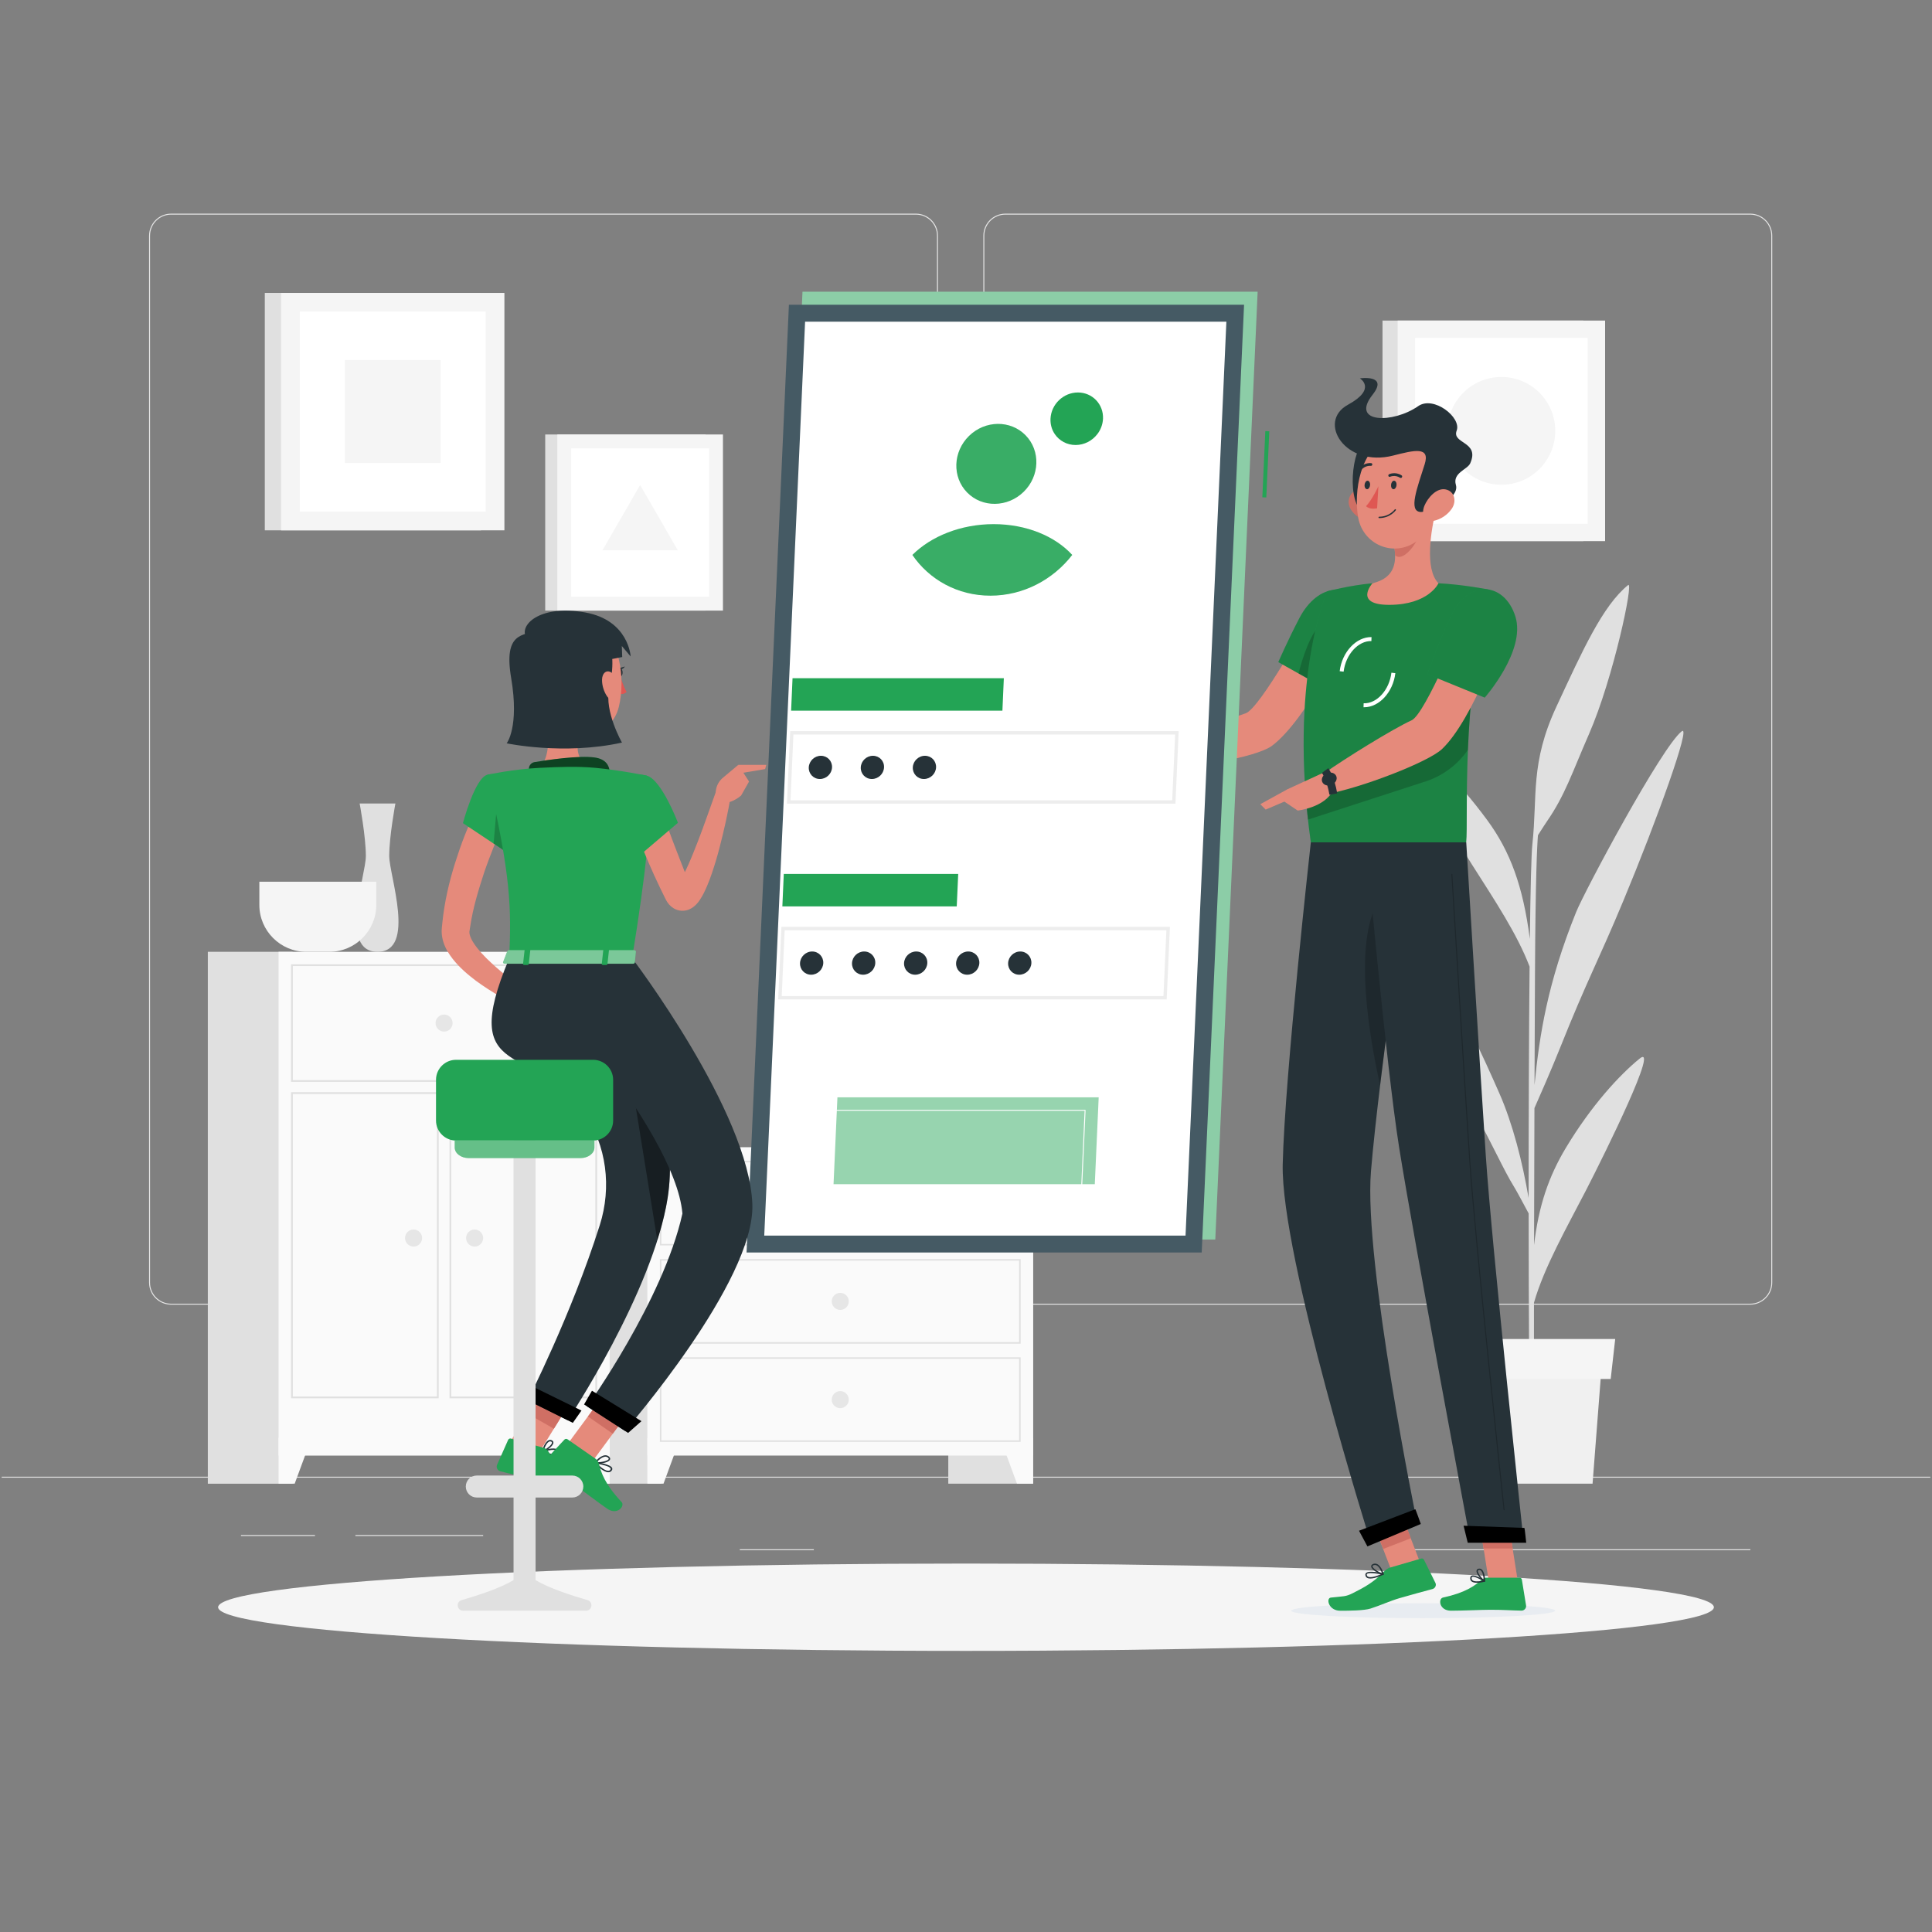 <svg width="571" height="571" viewBox="0 0 571 571" fill="none" xmlns="http://www.w3.org/2000/svg">
<rect x="0" y="0" width="571" height="571" fill="#808080" stroke="none"/>
<g clip-path="url(#clip0_25_1664)">
<path d="M570.5 436.436H0.5V436.721H570.5V436.436Z" fill="#E6E6E6"/>
<path d="M142.794 453.684H105.037V453.969H142.794V453.684Z" fill="#E6E6E6"/>
<path d="M93.091 453.684H71.215V453.969H93.091V453.684Z" fill="#E6E6E6"/>
<path d="M240.527 457.879H218.65V458.164H240.527V457.879Z" fill="#E6E6E6"/>
<path d="M354.596 464.24H305.359V464.525H354.596V464.24Z" fill="#E6E6E6"/>
<path d="M295.212 464.24H287.996V464.525H295.212V464.24Z" fill="#E6E6E6"/>
<path d="M517.319 457.879H410.523V458.164H517.319V457.879Z" fill="#E6E6E6"/>
<path d="M270.691 385.592H50.568C46.977 385.592 44.059 382.673 44.059 379.082V69.652C44.059 66.061 46.977 63.143 50.568 63.143H270.702C274.293 63.143 277.211 66.061 277.211 69.652V379.082C277.2 382.673 274.282 385.592 270.691 385.592ZM50.568 63.428C47.137 63.428 44.344 66.221 44.344 69.652V379.082C44.344 382.514 47.137 385.307 50.568 385.307H270.702C274.133 385.307 276.926 382.514 276.926 379.082V69.652C276.926 66.221 274.133 63.428 270.702 63.428H50.568Z" fill="#E6E6E6"/>
<path d="M517.272 385.592H297.138C293.547 385.592 290.629 382.673 290.629 379.082V69.652C290.629 66.061 293.547 63.143 297.138 63.143H517.272C520.863 63.143 523.782 66.061 523.782 69.652V379.082C523.782 382.673 520.863 385.592 517.272 385.592ZM297.138 63.428C293.707 63.428 290.914 66.221 290.914 69.652V379.082C290.914 382.514 293.707 385.307 297.138 385.307H517.272C520.704 385.307 523.497 382.514 523.497 379.082V69.652C523.497 66.221 520.704 63.428 517.272 63.428H297.138Z" fill="#E6E6E6"/>
<path d="M305.334 339.057H280.266V438.499H305.334V339.057Z" fill="#E0E0E0"/>
<path d="M300.569 438.498H305.335V424.955H295.576L300.569 438.498Z" fill="#FAFAFA"/>
<path d="M195.485 339.057H170.416V438.499H195.485V339.057Z" fill="#E0E0E0"/>
<path d="M305.336 339.057H191.336V430.188H305.336V339.057Z" fill="#FAFAFA"/>
<path d="M301.197 343.536V367.647H195.463V343.536H301.197ZM301.642 343.092H195.029V368.081H301.642V343.092Z" fill="#E0E0E0"/>
<path d="M196.101 438.498H191.336V424.955H201.083L196.101 438.498Z" fill="#FAFAFA"/>
<path d="M245.816 355.586C245.816 356.977 246.945 358.105 248.336 358.105C249.727 358.105 250.855 356.977 250.855 355.586C250.855 354.195 249.727 353.066 248.336 353.066C246.945 353.066 245.816 354.195 245.816 355.586Z" fill="#E6E6E6"/>
<path d="M301.197 372.562V396.673H195.463V372.562H301.197ZM301.642 372.129H195.029V397.118H301.642V372.129Z" fill="#E0E0E0"/>
<path d="M245.816 384.623C245.816 386.014 246.945 387.142 248.336 387.142C249.727 387.142 250.855 386.014 250.855 384.623C250.855 383.232 249.727 382.104 248.336 382.104C246.945 382.104 245.816 383.232 245.816 384.623Z" fill="#E6E6E6"/>
<path d="M301.197 401.597V425.708H195.463V401.597H301.197ZM301.642 401.152H195.029V426.141H301.642V401.152Z" fill="#E0E0E0"/>
<path d="M245.816 413.658C245.816 415.049 246.945 416.178 248.336 416.178C249.727 416.178 250.855 415.049 250.855 413.658C250.855 412.267 249.727 411.139 248.336 411.139C246.945 411.127 245.816 412.267 245.816 413.658Z" fill="#E6E6E6"/>
<path d="M180.176 281.305H155.107V438.511H180.176V281.305Z" fill="#E0E0E0"/>
<path d="M175.411 438.498H180.176V424.955H170.418L175.411 438.498Z" fill="#FAFAFA"/>
<path d="M86.49 281.305H61.422V438.511H86.49V281.305Z" fill="#E0E0E0"/>
<path d="M180.176 281.305H82.33V430.2H180.176V281.305Z" fill="#FAFAFA"/>
<path d="M175.958 285.511V319.221H86.548V285.511H175.958ZM176.482 284.998H86.023V319.745H176.482V284.998Z" fill="#E0E0E0"/>
<path d="M175.957 323.325V412.747H133.367V323.325H175.957ZM176.481 322.801H132.854V413.26H176.481V322.801Z" fill="#E0E0E0"/>
<path d="M129.138 323.325V412.747H86.548V323.325H129.138ZM129.651 322.801H86.023V413.26H129.651V322.801Z" fill="#E0E0E0"/>
<path d="M87.095 438.498H82.33V424.955H92.088L87.095 438.498Z" fill="#FAFAFA"/>
<path d="M128.727 302.371C128.727 303.762 129.855 304.89 131.246 304.89C132.637 304.89 133.765 303.762 133.765 302.371C133.765 300.98 132.637 299.852 131.246 299.852C129.855 299.852 128.727 300.98 128.727 302.371Z" fill="#E6E6E6"/>
<path d="M137.756 365.904C137.756 367.295 138.884 368.424 140.275 368.424C141.666 368.424 142.795 367.295 142.795 365.904C142.795 364.513 141.666 363.385 140.275 363.385C138.884 363.373 137.756 364.502 137.756 365.904Z" fill="#E6E6E6"/>
<path d="M119.711 365.904C119.711 367.295 120.84 368.424 122.23 368.424C123.621 368.424 124.75 367.295 124.75 365.904C124.75 364.513 123.621 363.385 122.23 363.385C120.84 363.373 119.711 364.502 119.711 365.904Z" fill="#E6E6E6"/>
<path d="M116.861 237.471H106.293C106.293 237.471 108.128 247.241 108.128 252.998C108.128 258.755 100.08 281.304 111.583 281.304C123.074 281.304 115.037 258.755 115.037 252.998C115.025 247.241 116.861 237.471 116.861 237.471Z" fill="#E0E0E0"/>
<path d="M76.652 260.59V267.464C76.652 275.079 82.877 281.304 90.492 281.304H97.366C104.981 281.304 111.206 275.079 111.206 267.464V260.59H76.652Z" fill="#F5F5F5"/>
<path d="M223.564 324.557C223.564 332.525 232.491 339.046 243.4 339.046H253.25C264.16 339.046 273.086 332.525 273.086 324.557H223.564Z" fill="#E0E0E0"/>
<path d="M484.555 312.894C478.582 317.773 470.339 326.699 462.781 339.262C457.754 347.63 454.721 356.396 453.388 367.979C453.422 354.869 453.456 340.79 453.502 327.497C455.018 324.077 458.483 316.189 460.969 309.964C469.268 289.182 472.357 284.075 479.813 266.143C489.765 242.237 499.957 213.862 497.038 216.131C491.087 220.748 468.287 263.441 465.825 269.563C457.343 290.584 454.984 305.906 453.524 320.692C453.57 308.209 453.616 296.74 453.661 287.894C453.809 259.04 454.3 249.727 454.539 246.854C455.462 245.395 456.545 243.696 457.184 242.773C462.542 235.032 464.605 228.431 469.655 216.883C476.803 200.513 482.971 171.454 481.169 172.925C473.668 179.024 467.763 192.145 459.988 208.869C452.213 225.581 454.436 235.203 452.897 249.476C452.578 252.28 452.327 262.848 452.145 277.508C450.127 261.89 446.354 251.608 439.457 242.26C430.975 230.757 422.767 222.994 416.748 218.935C410.729 214.877 427.145 243.126 435 255.461C441.988 266.439 448.429 276.129 452.065 285.671C451.871 305.53 451.78 330.678 451.78 354.094C449.979 343.435 447.038 331.966 443.116 323.086C438.397 312.415 431.146 296.045 425.378 290.482C423.987 289.148 431.42 320.988 436.185 329.458C440.95 337.928 444.45 345.908 447.448 350.708C448.144 351.825 450.469 356.146 451.792 358.631C451.803 387.211 451.951 412.427 452.202 421.012H453.433C453.353 418.8 453.331 404.254 453.365 385.01C456.34 374.568 463.135 362.644 468.755 351.768C474.865 339.878 490.529 308.015 484.555 312.894Z" fill="#E0E0E0"/>
<path d="M470.681 438.499H434.954L432.252 403.479H473.383L470.681 438.499Z" fill="#F0F0F0"/>
<path d="M476.039 407.56H429.595L428.262 395.738H477.373L476.039 407.56Z" fill="#F5F5F5"/>
<path d="M142.157 86.57H78.26V156.737H142.157V86.57Z" fill="#E0E0E0"/>
<path d="M149.076 86.57H83.07V156.737H149.076V86.57Z" fill="#F5F5F5"/>
<path d="M143.553 151.209V92.1H88.605V151.209H143.553Z" fill="white"/>
<path d="M130.225 136.867V106.418H101.918V136.867H130.225Z" fill="#F5F5F5"/>
<path d="M467.957 94.744H408.598V159.929H467.957V94.744Z" fill="#E0E0E0"/>
<path d="M474.387 94.744H413.078V159.929H474.387V94.744Z" fill="#F5F5F5"/>
<path d="M469.256 154.802V99.889H418.218V154.802H469.256Z" fill="white"/>
<path d="M443.732 143.262C452.528 143.262 459.658 136.132 459.658 127.336C459.658 118.54 452.528 111.41 443.732 111.41C434.937 111.41 427.807 118.54 427.807 127.336C427.807 136.132 434.937 143.262 443.732 143.262Z" fill="#F5F5F5"/>
<path d="M208.538 128.408H161.137V180.461H208.538V128.408Z" fill="#E0E0E0"/>
<path d="M213.668 128.408H164.705V180.461H213.668V128.408Z" fill="#F5F5F5"/>
<path d="M209.568 176.354V132.51H168.813V176.354H209.568Z" fill="white"/>
<path d="M189.192 143.342L178.043 162.653H200.341L189.192 143.342Z" fill="#F5F5F5"/>
<path d="M285.499 487.919C407.573 487.919 506.534 482.141 506.534 475.014C506.534 467.887 407.573 462.109 285.499 462.109C163.425 462.109 64.465 467.887 64.465 475.014C64.465 482.141 163.425 487.919 285.499 487.919Z" fill="#F5F5F5"/>
<path d="M398.645 186.811L387.336 182.229C387.336 182.229 372.413 209.44 368.138 210.82C362.324 212.689 350.297 217.888 343.149 218.857C342.18 219.985 340.596 223.531 340.744 224.83C350.331 228.022 371.399 223.782 375.913 220.43C386.185 212.792 398.645 186.811 398.645 186.811Z" fill="#E58A7B"/>
<path d="M402.121 180.643C404.23 188.44 392.807 204.104 392.807 204.104L377.805 195.691C377.805 195.691 380.598 189.25 384.029 182.695C389.547 172.093 399.715 171.739 402.121 180.643Z" fill="#23A455"/>
<path opacity="0.2" d="M402.121 180.643C404.23 188.44 392.807 204.104 392.807 204.104L377.805 195.691C377.805 195.691 380.598 189.25 384.029 182.695C389.547 172.093 399.715 171.739 402.121 180.643Z" fill="black"/>
<path opacity="0.2" d="M383.779 199.032L389.673 202.338L390.699 184.246C387.279 186.879 384.862 194.814 383.779 199.032Z" fill="black"/>
<path d="M392.271 174.761C392.271 174.761 380.62 200.685 387.415 248.952C401.243 248.952 426.597 248.952 433.323 248.952C434.052 241.907 431.635 207.525 440.379 174.328C440.379 174.328 432.604 172.743 425.126 172.39C419.278 172.105 410.796 171.922 405.609 172.39C398.781 173.005 392.271 174.761 392.271 174.761Z" fill="#23A455"/>
<path opacity="0.2" d="M392.271 174.761C392.271 174.761 380.62 200.685 387.415 248.952C401.243 248.952 426.597 248.952 433.323 248.952C434.052 241.907 431.635 207.525 440.379 174.328C440.379 174.328 432.604 172.743 425.126 172.39C419.278 172.105 410.796 171.922 405.609 172.39C398.781 173.005 392.271 174.761 392.271 174.761Z" fill="black"/>
<path d="M381.623 476.04C381.555 477.26 398.963 478.251 420.497 478.251C442.032 478.251 459.565 477.26 459.633 476.04C459.702 474.82 442.305 473.828 420.759 473.828C399.225 473.828 381.703 474.82 381.623 476.04Z" fill="#E8ECF1"/>
<path d="M413.341 445.282L405.172 448.43L412.176 466.609L420.345 463.461L413.341 445.282Z" fill="#E58A7B"/>
<path d="M448.576 467.273H439.992L436.846 447.402H445.43L448.576 467.273Z" fill="#E58A7B"/>
<path d="M439.445 466.281H449.089C449.443 466.281 449.728 466.521 449.785 466.863L451.027 474.489C451.153 475.276 450.491 476.028 449.682 476.017C446.319 475.96 444.7 475.766 440.459 475.766C437.849 475.766 432.457 476.04 428.854 476.04C425.332 476.04 424.99 472.483 426.483 472.152C433.186 470.704 435.785 468.709 438.02 466.806C438.419 466.464 438.932 466.281 439.445 466.281Z" fill="#23A455"/>
<path d="M410.865 463.284L420.008 460.628C420.35 460.525 420.703 460.674 420.851 460.981L424.237 467.821C424.59 468.528 424.169 469.417 423.382 469.634C420.076 470.535 417.842 471.105 413.692 472.313C410.831 473.145 407.912 474.502 405.085 475.402C403.124 476.029 398.519 476.052 396.136 476.052C392.613 476.052 391.827 472.336 393.332 472.165C397.151 471.732 397.664 471.937 399.773 470.877C403.261 469.121 405.963 467.673 408.984 464.515C409.531 463.957 410.147 463.489 410.865 463.284Z" fill="#23A455"/>
<path d="M344.586 218.775L335.147 214.797L331.26 225.262C331.26 225.262 336.709 226.254 342.933 225.262L344.586 218.775Z" fill="#E58A7B"/>
<path d="M328.124 214.547L327.873 221.501L331.259 225.263L335.146 214.798L328.124 214.547Z" fill="#E58A7B"/>
<path d="M413.367 445.259L405.199 448.412L408.816 457.782L416.984 454.629L413.367 445.259Z" fill="#CF6F64"/>
<path d="M445.43 447.402H436.846L438.476 457.651H447.06L445.43 447.402Z" fill="#CF6F64"/>
<path opacity="0.2" d="M385.955 235.9C386.115 237.963 386.32 240.072 386.559 242.238L420.691 231.157C426.026 229.561 430.655 226.21 433.824 221.638C433.949 218.594 434.132 215.391 434.382 212.051C434.496 210.421 434.645 208.756 434.793 207.069C434.952 205.313 435.146 203.524 435.351 201.711L385.955 235.9Z" fill="black"/>
<path d="M397.106 198.507L395.943 198.37C396.616 192.682 400.868 188.19 405.348 188.293L405.314 189.467C401.45 189.353 397.71 193.4 397.106 198.507Z" fill="white"/>
<path d="M403.182 209.029C403.114 209.029 403.057 209.029 402.988 209.029L403.022 207.855C406.944 208.003 410.626 203.91 411.23 198.814L412.393 198.951C411.732 204.56 407.617 209.029 403.182 209.029Z" fill="white"/>
<path d="M424.487 150.41C422.891 156.692 420.987 168.194 425.137 172.389C425.137 172.389 422.241 178.762 410.568 178.762C399.909 178.762 405.62 172.389 405.62 172.389C412.722 170.714 412.848 165.527 411.913 160.647L424.487 150.41Z" fill="#E58A7B"/>
<path d="M419.358 154.582L411.914 160.635C412.142 161.787 412.302 162.961 412.313 164.101C414.49 166.267 418.857 160.784 419.301 157.979C419.529 156.577 419.552 155.232 419.358 154.582Z" fill="#CF6F64"/>
<path d="M399.112 150.33C400.207 152.279 402.133 153.499 403.946 153.91C406.682 154.514 408.061 152.006 407.309 149.463C406.625 147.183 404.391 144.117 401.632 144.641C398.93 145.154 397.87 148.095 399.112 150.33Z" fill="#CF6F64"/>
<path d="M403.638 130.233C399.374 132.183 397.869 149.123 403.227 151.631C408.585 154.128 411.709 126.528 403.638 130.233Z" fill="#263238"/>
<path d="M425.787 140.96C424.761 149.464 424.601 154.469 420.053 158.824C413.213 165.39 402.941 161.491 401.414 153.01C400.034 145.372 401.938 132.752 410.454 129.366C418.844 126.037 426.802 132.455 425.787 140.96Z" fill="#E58A7B"/>
<path d="M411.777 134.633C418.081 133.014 422.721 131.92 421.068 137.187C418.856 144.198 416.211 150.992 419.768 151.311C421.923 151.505 431.51 147.435 430.29 143.331C429.23 139.752 433.688 138.783 434.508 136.959C437.461 130.381 429.014 131.236 430.518 127.257C431.978 123.381 423.713 116.838 419.13 120.041C411.708 125.217 398.975 125.148 405.666 116.655C410.466 110.579 401.904 111.822 401.904 111.822C401.904 111.822 407.08 114.888 398.37 119.631C389.148 124.669 397.595 138.27 411.777 134.633Z" fill="#263238"/>
<path d="M429.083 150.33C427.761 152.279 425.697 153.499 423.828 153.91C421.023 154.514 419.94 152.006 420.989 149.463C421.935 147.183 424.534 144.117 427.225 144.641C429.87 145.154 430.588 148.095 429.083 150.33Z" fill="#E58A7B"/>
<path d="M387.415 248.951C387.415 248.951 379.709 317.921 379.105 344.096C378.478 371.319 405.222 456.26 405.222 456.26L418.913 450.515C418.913 450.515 402.976 372.915 405.188 346.17C407.605 317.021 417.591 248.951 417.591 248.951H387.415Z" fill="#263238"/>
<path opacity="0.2" d="M406.567 267.887C400.433 280.632 404.56 305.826 407.889 320.771C409.154 310.226 410.659 298.781 412.084 288.19C411.947 271.911 410.682 259.337 406.567 267.887Z" fill="black"/>
<path d="M418.298 446.047C418.367 446.024 419.917 450.413 419.917 450.413L404.139 457.037L401.654 452.408L418.298 446.047Z" fill="black"/>
<path d="M403.705 248.951C403.705 248.951 409.599 314.547 413.509 339.114C417.784 366.029 434.599 455.667 434.599 455.667H450.32C450.32 455.667 440.903 368.207 439.125 341.553C437.198 312.632 433.345 248.951 433.345 248.951H403.705Z" fill="#263238"/>
<path d="M450.548 451.576C450.616 451.576 451.072 455.965 451.072 455.965H433.79L432.559 450.926L450.548 451.576Z" fill="black"/>
<path opacity="0.2" d="M444.529 446.376C444.449 446.376 444.392 446.319 444.381 446.251C444.29 445.453 435.797 366.485 434.201 342.557C432.468 316.576 428.98 258.983 428.945 258.402C428.945 258.322 429.002 258.254 429.082 258.242H429.094C429.173 258.242 429.23 258.299 429.242 258.379C429.276 258.96 432.764 316.553 434.497 342.534C436.093 366.462 444.586 445.43 444.677 446.217C444.689 446.297 444.632 446.365 444.552 446.376C444.541 446.376 444.529 446.376 444.529 446.376Z" fill="black"/>
<path d="M412.746 143.33C412.7 144.026 412.301 144.584 411.857 144.584C411.401 144.584 411.07 144.026 411.116 143.33C411.161 142.635 411.56 142.076 412.005 142.076C412.461 142.076 412.791 142.646 412.746 143.33Z" fill="#263238"/>
<path d="M404.925 143.33C404.88 144.026 404.481 144.584 404.036 144.584C403.592 144.584 403.249 144.026 403.295 143.33C403.341 142.635 403.74 142.076 404.184 142.076C404.629 142.076 404.971 142.646 404.925 143.33Z" fill="#263238"/>
<path d="M407.388 143.684C407.388 143.684 405.575 147.674 403.729 149.6C404.891 150.74 407 150.216 407 150.216L407.388 143.684Z" fill="#DF5753"/>
<path d="M407.594 153.123C407.48 153.123 407.4 153.032 407.4 152.918C407.412 152.804 407.503 152.713 407.617 152.713C410.661 152.713 412.2 150.592 412.211 150.57C412.28 150.478 412.405 150.444 412.496 150.513C412.587 150.57 412.61 150.695 412.542 150.798C412.473 150.889 410.855 153.123 407.594 153.123Z" fill="#263238"/>
<path d="M414.137 141.233C414.023 141.279 413.886 141.267 413.784 141.199C412.29 140.253 410.888 140.891 410.877 140.891C410.683 140.994 410.432 140.902 410.341 140.697C410.261 140.492 410.352 140.253 410.569 140.15C410.637 140.116 412.393 139.318 414.24 140.492C414.422 140.606 414.468 140.857 414.342 141.051C414.297 141.142 414.228 141.199 414.137 141.233Z" fill="#263238"/>
<path d="M401.904 138.954C401.847 138.942 401.79 138.908 401.745 138.863C401.585 138.714 401.585 138.452 401.745 138.293C403.341 136.617 405.176 136.868 405.256 136.879C405.472 136.902 405.621 137.118 405.575 137.346C405.529 137.563 405.313 137.723 405.096 137.688C405.039 137.677 403.591 137.495 402.326 138.84C402.212 138.954 402.041 138.999 401.904 138.954Z" fill="#263238"/>
<path d="M444.792 185.545L432.936 182.387C432.936 182.387 421.308 211.012 417.204 212.882C411.618 215.424 397.459 224.225 391.451 228.466C391.121 229.879 391.383 233.664 392.135 234.69C402.361 232.832 422.037 225.262 426.141 221.42C435.489 212.654 444.792 185.545 444.792 185.545Z" fill="#E58A7B"/>
<path d="M436.515 467.786C435.866 467.786 435.261 467.672 434.885 467.353C434.589 467.091 434.475 466.737 434.532 466.281C434.577 465.939 434.76 465.78 434.908 465.711C435.877 465.221 438.556 466.92 438.852 467.125C438.921 467.171 438.955 467.25 438.932 467.33C438.909 467.41 438.852 467.478 438.773 467.49C438.18 467.615 437.313 467.786 436.515 467.786ZM435.341 466.008C435.239 466.008 435.147 466.019 435.079 466.053C435.022 466.088 434.954 466.133 434.942 466.293C434.908 466.612 434.976 466.863 435.17 467.034C435.615 467.433 436.732 467.478 438.203 467.193C437.268 466.623 436.002 466.008 435.341 466.008Z" fill="#263238"/>
<path d="M438.726 467.479C438.692 467.479 438.658 467.468 438.635 467.457C437.78 466.978 436.173 465.097 436.401 464.139C436.446 463.968 436.583 463.66 437.085 463.603C437.404 463.569 437.689 463.649 437.94 463.866C438.886 464.675 438.954 467.16 438.954 467.263C438.954 467.343 438.92 467.411 438.852 467.445C438.806 467.468 438.772 467.479 438.726 467.479ZM437.199 464.002C437.165 464.002 437.142 464.002 437.108 464.014C436.845 464.048 436.811 464.173 436.8 464.219C436.663 464.789 437.666 466.203 438.51 466.875C438.453 466.146 438.259 464.709 437.655 464.185C437.518 464.059 437.37 464.002 437.199 464.002Z" fill="#263238"/>
<path d="M406.248 466.361C405.405 466.566 404.607 466.623 404.094 466.349C403.763 466.178 403.581 465.882 403.535 465.483C403.512 465.243 403.592 465.038 403.763 464.879C404.686 464.058 408.403 464.936 408.825 465.038C408.904 465.061 408.961 465.129 408.973 465.221C408.973 465.312 408.927 465.392 408.847 465.426C408.152 465.734 407.172 466.133 406.248 466.361ZM404.39 465.004C404.23 465.038 404.116 465.095 404.025 465.164C403.957 465.232 403.923 465.3 403.934 465.403C403.968 465.677 404.082 465.859 404.299 465.984C404.903 466.315 406.305 466.053 408.118 465.3C406.852 465.038 405.188 464.81 404.39 465.004Z" fill="#263238"/>
<path d="M408.812 465.438C408.79 465.449 408.755 465.449 408.733 465.438C407.627 465.233 405.267 463.922 405.244 462.941C405.244 462.713 405.347 462.394 405.883 462.212C406.27 462.064 406.681 462.098 407.057 462.28C408.299 462.896 408.938 465.085 408.972 465.176C408.995 465.244 408.972 465.324 408.926 465.37C408.892 465.404 408.847 465.427 408.812 465.438ZM406.111 462.554C406.076 462.565 406.031 462.577 405.997 462.588C405.643 462.713 405.643 462.862 405.643 462.907C405.655 463.5 407.296 464.583 408.448 464.948C408.22 464.321 407.661 463.044 406.852 462.645C406.612 462.52 406.361 462.497 406.111 462.554Z" fill="#263238"/>
<path d="M392.408 227.783L380.518 233.255L379.139 236.607L383.528 239.559C383.528 239.559 391.724 238.67 394.061 233.403L392.408 227.783Z" fill="#E58A7B"/>
<path d="M392.911 234.884C392.17 230.472 390.711 228.454 390.699 228.431L392.569 227.029C392.637 227.12 394.37 229.457 395.214 234.496L392.911 234.884Z" fill="#263238"/>
<path d="M394.94 229.4C395.327 230.358 394.7 231.509 393.56 231.965C392.409 232.433 391.166 232.034 390.779 231.076C390.391 230.118 391.018 228.967 392.158 228.511C393.31 228.055 394.552 228.443 394.94 229.4Z" fill="#263238"/>
<path d="M372.48 237.677L374.065 239.273L384.735 234.713L380.517 233.254L372.48 237.677Z" fill="#E58A7B"/>
<path d="M447.88 182.261C451.015 192.373 438.806 206.179 438.806 206.179L421.877 199.27C421.877 199.27 424.26 191.929 428.797 182.09C433.961 170.907 444.711 172.058 447.88 182.261Z" fill="#23A455"/>
<path opacity="0.2" d="M447.88 182.261C451.015 192.373 438.806 206.179 438.806 206.179L421.877 199.27C421.877 199.27 424.26 191.929 428.797 182.09C433.961 170.907 444.711 172.058 447.88 182.261Z" fill="black"/>
<path d="M373.963 127.411L373.082 146.977L374.255 147.029L375.136 127.464L373.963 127.411Z" fill="#23A455"/>
<path d="M371.695 86.217H237.175L224.658 366.338H359.178L371.695 86.217Z" fill="#8CCDA7"/>
<path d="M223.259 367.68L235.553 92.57H365.068L352.774 367.68H223.259Z" fill="white" stroke="#455A64" stroke-width="5"/>
<path d="M233.103 237.018L234.016 216.586H347.836L346.923 237.018H233.103Z" stroke="#EDEDED"/>
<path d="M296.683 200.445H234.234L233.812 210.033H296.262L296.683 200.445Z" fill="#23A455"/>
<path d="M230.515 294.873L231.428 274.43H345.248L344.335 294.873H230.515Z" stroke="#EDEDED"/>
<path opacity="0.47" d="M324.715 324.307H247.503L246.352 349.991H323.564L324.715 324.307Z" fill="#23A455"/>
<path d="M319.55 353.981H242.338C242.304 353.981 242.27 353.969 242.235 353.935C242.213 353.912 242.201 353.867 242.201 353.833L243.353 328.137C243.353 328.069 243.421 328.012 243.489 328.012H320.702C320.736 328.012 320.77 328.023 320.804 328.057C320.827 328.08 320.838 328.126 320.838 328.16L319.687 353.855C319.676 353.924 319.619 353.981 319.55 353.981ZM242.475 353.707H319.413L320.553 328.285H243.615L242.475 353.707Z" fill="white"/>
<path d="M283.197 258.289H231.646L231.225 267.888H282.764L283.197 258.289Z" fill="#23A455"/>
<path d="M323.244 146.853C322.959 153.271 320.634 159.199 316.906 164.01C311.274 171.306 302.451 176.049 292.738 176.049C283.025 176.049 274.635 171.306 269.664 164.01C266.37 159.199 264.569 153.271 264.854 146.853C265.572 130.722 279.229 117.646 295.349 117.646C311.468 117.646 323.963 130.722 323.244 146.853Z" fill="white"/>
<path d="M325.993 123.758C325.913 125.468 325.297 127.041 324.306 128.318C322.812 130.256 320.464 131.521 317.887 131.521C315.311 131.521 313.077 130.256 311.754 128.318C310.876 127.041 310.398 125.468 310.477 123.758C310.671 119.471 314.296 115.994 318.583 115.994C322.858 116.006 326.175 119.471 325.993 123.758Z" fill="#23A455"/>
<path d="M245.907 226.802C245.827 228.695 244.219 230.234 242.316 230.234C240.423 230.234 238.953 228.695 239.032 226.802C239.112 224.91 240.72 223.371 242.623 223.371C244.516 223.371 245.986 224.899 245.907 226.802Z" fill="#263238"/>
<path d="M261.274 226.802C261.194 228.695 259.587 230.234 257.683 230.234C255.79 230.234 254.32 228.695 254.4 226.802C254.479 224.91 256.087 223.371 257.991 223.371C259.894 223.371 261.365 224.899 261.274 226.802Z" fill="#263238"/>
<path d="M276.653 226.802C276.573 228.695 274.965 230.234 273.062 230.234C271.169 230.234 269.699 228.695 269.778 226.802C269.858 224.91 271.466 223.371 273.369 223.371C275.273 223.371 276.732 224.899 276.653 226.802Z" fill="#263238"/>
<path d="M243.319 284.644C243.239 286.537 241.632 288.076 239.728 288.076C237.835 288.076 236.365 286.537 236.445 284.644C236.524 282.752 238.132 281.213 240.035 281.213C241.928 281.213 243.398 282.752 243.319 284.644Z" fill="#263238"/>
<path d="M258.686 284.644C258.606 286.537 256.999 288.076 255.095 288.076C253.202 288.076 251.732 286.537 251.812 284.644C251.891 282.752 253.499 281.213 255.403 281.213C257.307 281.213 258.777 282.752 258.686 284.644Z" fill="#263238"/>
<path d="M274.065 284.644C273.985 286.537 272.378 288.076 270.474 288.076C268.581 288.076 267.111 286.537 267.191 284.644C267.27 282.752 268.878 281.213 270.782 281.213C272.685 281.213 274.156 282.752 274.065 284.644Z" fill="#263238"/>
<path d="M289.444 284.644C289.364 286.537 287.757 288.076 285.853 288.076C283.96 288.076 282.49 286.537 282.57 284.644C282.649 282.752 284.257 281.213 286.161 281.213C288.053 281.213 289.524 282.752 289.444 284.644Z" fill="#263238"/>
<path d="M304.823 284.644C304.743 286.537 303.135 288.076 301.232 288.076C299.339 288.076 297.869 286.537 297.948 284.644C298.028 282.752 299.636 281.213 301.539 281.213C303.432 281.213 304.902 282.752 304.823 284.644Z" fill="#263238"/>
<path d="M302.543 145.353C307.314 140.687 307.568 133.208 303.109 128.648C298.651 124.088 291.168 124.174 286.396 128.839C281.624 133.505 281.37 140.984 285.829 145.544C290.288 150.104 297.771 150.019 302.543 145.353Z" fill="#23A455"/>
<path d="M316.894 164.009C311.262 171.305 302.439 176.048 292.726 176.048C283.013 176.048 274.623 171.305 269.652 164.009C275.193 158.492 283.959 154.912 293.672 154.912C303.396 154.912 311.844 158.492 316.894 164.009Z" fill="#23A455"/>
<path opacity="0.1" d="M302.543 145.353C307.314 140.687 307.568 133.208 303.109 128.648C298.651 124.088 291.168 124.174 286.396 128.839C281.624 133.505 281.37 140.984 285.829 145.544C290.288 150.104 297.771 150.019 302.543 145.353Z" fill="white"/>
<path opacity="0.1" d="M316.894 164.009C311.262 171.305 302.439 176.048 292.726 176.048C283.013 176.048 274.623 171.305 269.652 164.009C275.193 158.492 283.959 154.912 293.672 154.912C303.396 154.912 311.844 158.492 316.894 164.009Z" fill="white"/>
<path d="M149.168 242.68C148.085 245.051 146.957 247.651 145.953 250.193C144.95 252.758 143.947 255.323 143.069 257.933C141.371 263.143 139.775 268.399 138.999 273.665L138.737 275.341C138.715 275.546 138.737 275.831 138.817 276.196C138.988 276.926 139.433 277.895 140.071 278.841C141.359 280.768 143.172 282.717 145.133 284.518C147.094 286.354 149.214 288.109 151.426 289.785C153.614 291.472 155.917 293.114 158.174 294.653L156.054 298.654C150.628 296.283 145.577 293.444 140.687 289.888C138.281 288.052 135.91 286.08 133.801 283.412C132.764 282.067 131.749 280.551 131.077 278.545C130.757 277.541 130.529 276.413 130.529 275.193C130.541 274.908 130.552 274.52 130.575 274.327L130.632 273.757L130.746 272.628C131.361 266.586 132.707 260.772 134.474 255.14C135.363 252.325 136.309 249.543 137.392 246.807C138.498 244.06 139.592 241.415 140.972 238.645L149.168 242.68Z" fill="#E58A7B"/>
<path d="M156.579 293.97L164.639 289.889L162.553 298.746C162.553 298.746 157.024 300.297 154.447 297.606L156.579 293.97Z" fill="#E58A7B"/>
<path d="M172.015 291.336L169.872 298.655L162.553 298.735L164.639 289.889L172.015 291.336Z" fill="#E58A7B"/>
<path d="M183.391 200C183.391 200 184.086 202.565 185.192 204.503C184.234 205.392 183.391 205.084 183.391 205.084V200Z" fill="#DF5753"/>
<path d="M183.152 200.067C183.624 200.067 184.007 199.48 184.007 198.756C184.007 198.032 183.624 197.445 183.152 197.445C182.68 197.445 182.297 198.032 182.297 198.756C182.297 199.48 182.68 200.067 183.152 200.067Z" fill="#263238"/>
<path d="M182.947 197.492L184.68 196.99C184.68 197.002 183.791 198.347 182.947 197.492Z" fill="#263238"/>
<path d="M161.126 208.367C162.164 213.68 163.201 223.404 159.496 226.938C159.496 226.938 160.944 232.319 170.805 232.319C181.646 232.319 175.992 226.938 175.992 226.938C170.075 225.524 170.223 221.135 171.261 217.008L161.126 208.367Z" fill="#E58A7B"/>
<path d="M158.242 196.282C158.79 205.14 158.824 208.902 163.304 213.451C170.03 220.291 180.803 217.68 182.912 208.845C184.816 200.888 183.607 187.732 174.932 184.21C166.393 180.733 157.707 187.425 158.242 196.282Z" fill="#E58A7B"/>
<path d="M159.121 186.262C154.675 187.881 148.747 186.672 151.072 200.386C153.535 214.91 149.75 219.687 149.75 219.687C149.75 219.687 166.611 223.278 183.825 219.47C183.825 219.47 178.569 210.282 180.04 203.578C181.921 195.028 180.427 191.859 180.427 191.859C180.427 191.859 165.368 183.982 159.121 186.262Z" fill="#263238"/>
<path d="M177.93 200.9C177.908 202.656 178.523 204.423 179.321 205.654C180.518 207.501 181.943 206.748 182.308 204.833C182.627 203.112 182.388 200.068 180.849 198.882C179.344 197.72 177.953 198.894 177.93 200.9Z" fill="#E58A7B"/>
<path d="M155.256 187.813C153.979 184.233 160.067 178.716 172.949 181.007C185.831 183.298 186.39 194.014 186.39 194.014L183.779 190.925L183.893 194.185L170.658 196.728L155.256 187.813Z" fill="#263238"/>
<path d="M156.35 227.541C156.167 226.447 156.908 225.41 158.003 225.239C162.016 224.577 171.124 223.232 175.718 223.871C179.127 224.338 180.028 226.333 180.176 227.963C180.278 229.172 179.287 230.186 178.078 230.129L158.254 229.229C157.296 229.183 156.509 228.476 156.35 227.541Z" fill="#23A455"/>
<path opacity="0.6" d="M156.35 227.541C156.167 226.447 156.908 225.41 158.003 225.239C162.016 224.577 171.124 223.232 175.718 223.871C179.127 224.338 180.028 226.333 180.176 227.963C180.278 229.172 179.287 230.186 178.078 230.129L158.254 229.229C157.296 229.183 156.509 228.476 156.35 227.541Z" fill="black"/>
<path d="M167.807 426.7L175.16 431.807L187.46 415.129L180.107 410.033L167.807 426.7Z" fill="#E58A7B"/>
<path d="M150.662 426.37L158.426 430.793L169.313 413.158L161.549 408.734L150.662 426.37Z" fill="#E58A7B"/>
<path d="M187.449 415.129L181.111 423.725L173.758 418.629L180.108 410.033L187.449 415.129Z" fill="#CF6F64"/>
<path d="M161.537 408.734L169.311 413.169L163.703 422.255L155.928 417.82L161.537 408.734Z" fill="#CF6F64"/>
<path d="M174.009 283.209C174.009 283.209 202.714 319.393 197.333 353.98C192.978 381.922 167.796 419.758 167.796 419.758L155.951 413.876C155.951 413.876 168.822 388.727 177.269 362.074C180.815 350.891 179.298 338.579 172.675 328.9C158.129 307.662 134.838 320.293 150.513 283.209H174.009Z" fill="#263238"/>
<path opacity="0.4" d="M188.088 306.452L183.916 302.303C183.916 302.633 191.999 352.52 194.267 366.542C195.635 362.244 196.695 358.003 197.322 353.968C199.967 337.039 194.427 319.711 188.088 306.452Z" fill="black"/>
<path d="M186.823 283.209C186.823 283.209 221.388 328.672 222.357 355.93C223.167 378.775 184.703 422.905 184.703 422.905L173.531 415.677C173.531 415.677 196.023 384.304 201.689 358.666C199.534 333.278 153.193 283.209 153.193 283.209H186.823Z" fill="#263238"/>
<path d="M144.061 228.967C140.356 229.845 136.822 243.274 136.822 243.274L151.255 252.907C151.255 252.907 156.065 242.283 154.39 237.631C152.645 232.798 148.735 227.862 144.061 228.967Z" fill="#23A455"/>
<path opacity="0.2" d="M146.888 237.607L145.885 249.315L151.254 252.918C151.254 252.918 153.774 247.354 154.526 242.498L146.888 237.607Z" fill="black"/>
<path d="M191.097 229.229C191.097 229.229 195.361 230.734 186.822 283.208C172.412 283.208 157.513 283.208 150.502 283.208C151.106 268.423 151.129 259.314 144.061 228.967C144.061 228.967 151.676 227.314 159.485 226.938C165.595 226.642 170.6 226.448 175.981 226.938C183.071 227.588 191.097 229.229 191.097 229.229Z" fill="#23A455"/>
<path d="M194.792 237.563C195.613 239.843 196.491 242.294 197.391 244.665C198.258 247.059 199.17 249.453 200.093 251.836L202.886 258.995L203.593 260.785L203.946 261.674L204.129 262.118C204.163 262.198 204.151 262.187 204.14 262.187C204.094 262.164 204.049 261.936 203.342 261.48C203 261.263 202.419 261.058 201.849 261.047C201.29 261.024 200.834 261.161 200.583 261.275C200.07 261.525 200.059 261.628 200.07 261.605C200.104 261.594 200.207 261.491 200.321 261.343C200.823 260.75 201.415 259.713 201.951 258.687C202.487 257.638 203 256.521 203.513 255.392C204.516 253.124 205.44 250.753 206.374 248.37C207.298 245.987 208.164 243.571 209.031 241.142L211.63 233.869L216.019 234.975C215.152 240.185 214.024 245.281 212.69 250.388C212.04 252.953 211.276 255.495 210.41 258.06C209.977 259.348 209.498 260.625 208.939 261.936C208.358 263.258 207.788 264.546 206.773 266.063C206.511 266.45 206.203 266.849 205.782 267.294C205.337 267.727 204.813 268.263 203.707 268.764C203.148 269.004 202.384 269.209 201.495 269.175C200.606 269.152 199.717 268.833 199.09 268.445C197.824 267.636 197.391 266.872 197.015 266.291C196.844 266.006 196.696 265.698 196.593 265.493L196.377 265.048L195.943 264.159L195.077 262.392C193.948 260.021 192.843 257.638 191.805 255.221C190.768 252.805 189.765 250.376 188.784 247.925C187.849 245.44 186.926 243.035 186.094 240.39L194.792 237.563Z" fill="#E58A7B"/>
<path d="M191.098 229.228C195.465 230.266 200.367 243.17 200.367 243.17L187.393 254.228C187.393 254.228 178.98 240.161 180.69 235.521C182.457 230.676 185.398 227.872 191.098 229.228Z" fill="#23A455"/>
<path d="M213.659 229.856L218.208 226.049L221.377 230.985L219.04 235.112C219.04 235.112 215.323 238.509 212.029 236.788C210.98 234.359 211.63 231.544 213.659 229.856Z" fill="#E58A7B"/>
<path d="M226.472 226.06L226.13 227.303L218.914 228.511L218.207 226.049L226.472 226.06Z" fill="#E58A7B"/>
<path d="M185.636 423.497L172.617 415.084L174.954 411.025L189.58 420.02L185.636 423.497Z" fill="black"/>
<path d="M163.499 430.199C162.461 430.199 161.105 429.538 160.273 429.082C160.193 429.036 160.159 428.956 160.17 428.876C160.182 428.796 160.239 428.717 160.318 428.694C160.672 428.58 163.761 427.634 164.627 428.375C164.764 428.489 164.924 428.705 164.867 429.059C164.798 429.538 164.582 429.868 164.228 430.05C164.023 430.153 163.772 430.199 163.499 430.199ZM160.934 428.945C162.347 429.663 163.487 429.936 164.035 429.663C164.263 429.549 164.399 429.332 164.445 429.002C164.468 428.819 164.411 428.739 164.342 428.694C163.898 428.306 162.188 428.603 160.934 428.945Z" fill="#263238"/>
<path d="M160.385 429.105C160.328 429.105 160.271 429.082 160.237 429.036C160.18 428.979 160.168 428.9 160.18 428.831C160.214 428.729 160.921 426.255 162.095 425.685C162.403 425.537 162.722 425.525 163.03 425.651C163.52 425.856 163.566 426.221 163.554 426.414C163.474 427.44 161.388 428.854 160.431 429.093C160.419 429.105 160.396 429.105 160.385 429.105ZM162.597 425.993C162.494 425.993 162.391 426.015 162.277 426.072C161.582 426.403 160.989 427.748 160.716 428.558C161.719 428.136 163.087 427.019 163.132 426.392C163.144 426.289 163.121 426.164 162.87 426.05C162.779 426.015 162.676 425.993 162.597 425.993Z" fill="#263238"/>
<path d="M179.788 435.124C178.5 435.124 176.71 433.471 175.73 432.457C175.661 432.388 175.65 432.297 175.695 432.217C175.741 432.138 175.844 432.092 175.912 432.103C176.368 432.16 180.324 432.696 180.894 433.813C180.996 434.03 180.996 434.258 180.871 434.486C180.666 434.851 180.358 435.067 179.97 435.113C179.902 435.113 179.845 435.124 179.788 435.124ZM176.482 432.616C177.918 434.018 179.184 434.794 179.902 434.691C180.153 434.657 180.347 434.52 180.483 434.269C180.54 434.178 180.54 434.087 180.495 434.007C180.198 433.391 178.089 432.867 176.482 432.616Z" fill="#263238"/>
<path d="M176.609 432.571C176.312 432.571 176.05 432.549 175.845 432.514C175.776 432.503 175.708 432.446 175.685 432.378C175.662 432.309 175.674 432.229 175.719 432.172C175.788 432.093 177.327 430.234 178.786 430.109C179.242 430.075 179.63 430.2 179.96 430.474C180.405 430.861 180.382 431.203 180.268 431.42C179.915 432.184 177.942 432.571 176.609 432.571ZM176.312 432.15C177.589 432.218 179.618 431.796 179.892 431.238C179.915 431.192 179.983 431.055 179.687 430.793C179.436 430.588 179.151 430.497 178.832 430.519C177.863 430.622 176.802 431.637 176.312 432.15Z" fill="#263238"/>
<path d="M160.693 427.908L151.026 425.172C150.673 425.07 150.319 425.241 150.171 425.571L146.911 432.913C146.569 433.677 147.047 434.623 147.857 434.828C151.243 435.729 152.93 435.979 157.182 437.188C159.793 437.929 163.543 439.274 167.157 440.3C170.691 441.303 171.968 437.803 170.554 437.051C164.216 433.699 163.714 431.397 161.981 428.843C161.674 428.387 161.206 428.056 160.693 427.908Z" fill="#23A455"/>
<path d="M175.993 431.123L167.74 425.389C167.443 425.183 167.056 425.218 166.805 425.48L161.333 431.362C160.763 431.966 160.9 433.015 161.606 433.483C164.513 435.432 166.018 436.23 169.655 438.749C171.889 440.3 176.347 443.743 179.425 445.874C182.446 447.972 184.794 445.076 183.7 443.914C178.798 438.681 177.726 435.398 176.917 432.422C176.768 431.898 176.438 431.431 175.993 431.123Z" fill="#23A455"/>
<path d="M169.301 420.52L154.424 413.122L155.963 409.086L171.854 416.884L169.301 420.52Z" fill="black"/>
<path d="M149.955 281.075L148.701 284.324C148.575 284.575 148.872 284.837 149.294 284.837H187.005C187.335 284.837 187.609 284.678 187.62 284.473L187.951 281.224C187.974 280.996 187.689 280.813 187.335 280.813H150.548C150.285 280.802 150.046 280.916 149.955 281.075Z" fill="#23A455"/>
<path opacity="0.4" d="M149.955 281.075L148.701 284.324C148.575 284.575 148.872 284.837 149.294 284.837H187.005C187.335 284.837 187.609 284.678 187.62 284.473L187.951 281.224C187.974 280.996 187.689 280.813 187.335 280.813H150.548C150.285 280.802 150.046 280.916 149.955 281.075Z" fill="white"/>
<path d="M155.894 285.191H154.913C154.719 285.191 154.571 285.089 154.583 284.963L155.05 280.734C155.061 280.608 155.232 280.506 155.426 280.506H156.407C156.6 280.506 156.749 280.608 156.737 280.734L156.27 284.963C156.258 285.089 156.087 285.191 155.894 285.191Z" fill="#23A455"/>
<path d="M179.15 285.191H178.169C177.975 285.191 177.827 285.089 177.839 284.963L178.306 280.734C178.317 280.608 178.488 280.506 178.682 280.506H179.663C179.856 280.506 180.005 280.608 179.993 280.734L179.526 284.963C179.526 285.089 179.355 285.191 179.15 285.191Z" fill="#23A455"/>
<path d="M155.027 478.249C171.894 478.249 185.568 477.259 185.568 476.038C185.568 474.816 171.894 473.826 155.027 473.826C138.16 473.826 124.486 474.816 124.486 476.038C124.486 477.259 138.16 478.249 155.027 478.249Z" fill="#F5F5F5"/>
<path d="M173.632 472.915C168.228 471.342 162.278 469.324 158.607 467.181C158.504 467.124 158.402 467.078 158.288 467.021V442.591H169.152C170.953 442.591 172.401 441.132 172.401 439.342C172.401 437.541 170.942 436.093 169.152 436.093H158.288V324.578H151.778V436.093H140.914C139.113 436.093 137.665 437.552 137.665 439.342C137.665 441.143 139.124 442.591 140.914 442.591H151.778V467.021C151.676 467.078 151.562 467.124 151.459 467.181C147.777 469.335 141.837 471.353 136.434 472.915C134.655 473.428 135.032 476.039 136.878 476.039H155.027H173.176C175.034 476.039 175.41 473.428 173.632 472.915Z" fill="#E0E0E0"/>
<path d="M175.307 337.085H134.768C131.519 337.085 128.863 334.429 128.863 331.18V319.13C128.863 315.881 131.519 313.225 134.768 313.225H175.307C178.556 313.225 181.212 315.881 181.212 319.13V331.18C181.212 334.429 178.556 337.085 175.307 337.085Z" fill="#23A455"/>
<path d="M134.393 337.084V339.159C134.393 340.869 136.251 342.271 138.531 342.271H171.545C173.825 342.271 175.683 340.869 175.683 339.159V337.084H134.393Z" fill="#23A455"/>
<path opacity="0.3" d="M134.393 337.084V339.159C134.393 340.869 136.251 342.271 138.531 342.271H171.545C173.825 342.271 175.683 340.869 175.683 339.159V337.084H134.393Z" fill="white"/>
</g>
<defs>
<clipPath id="clip0_25_1664">
<rect width="570" height="570" fill="white" transform="translate(0.5 0.5)"/>
</clipPath>
</defs>
</svg>
